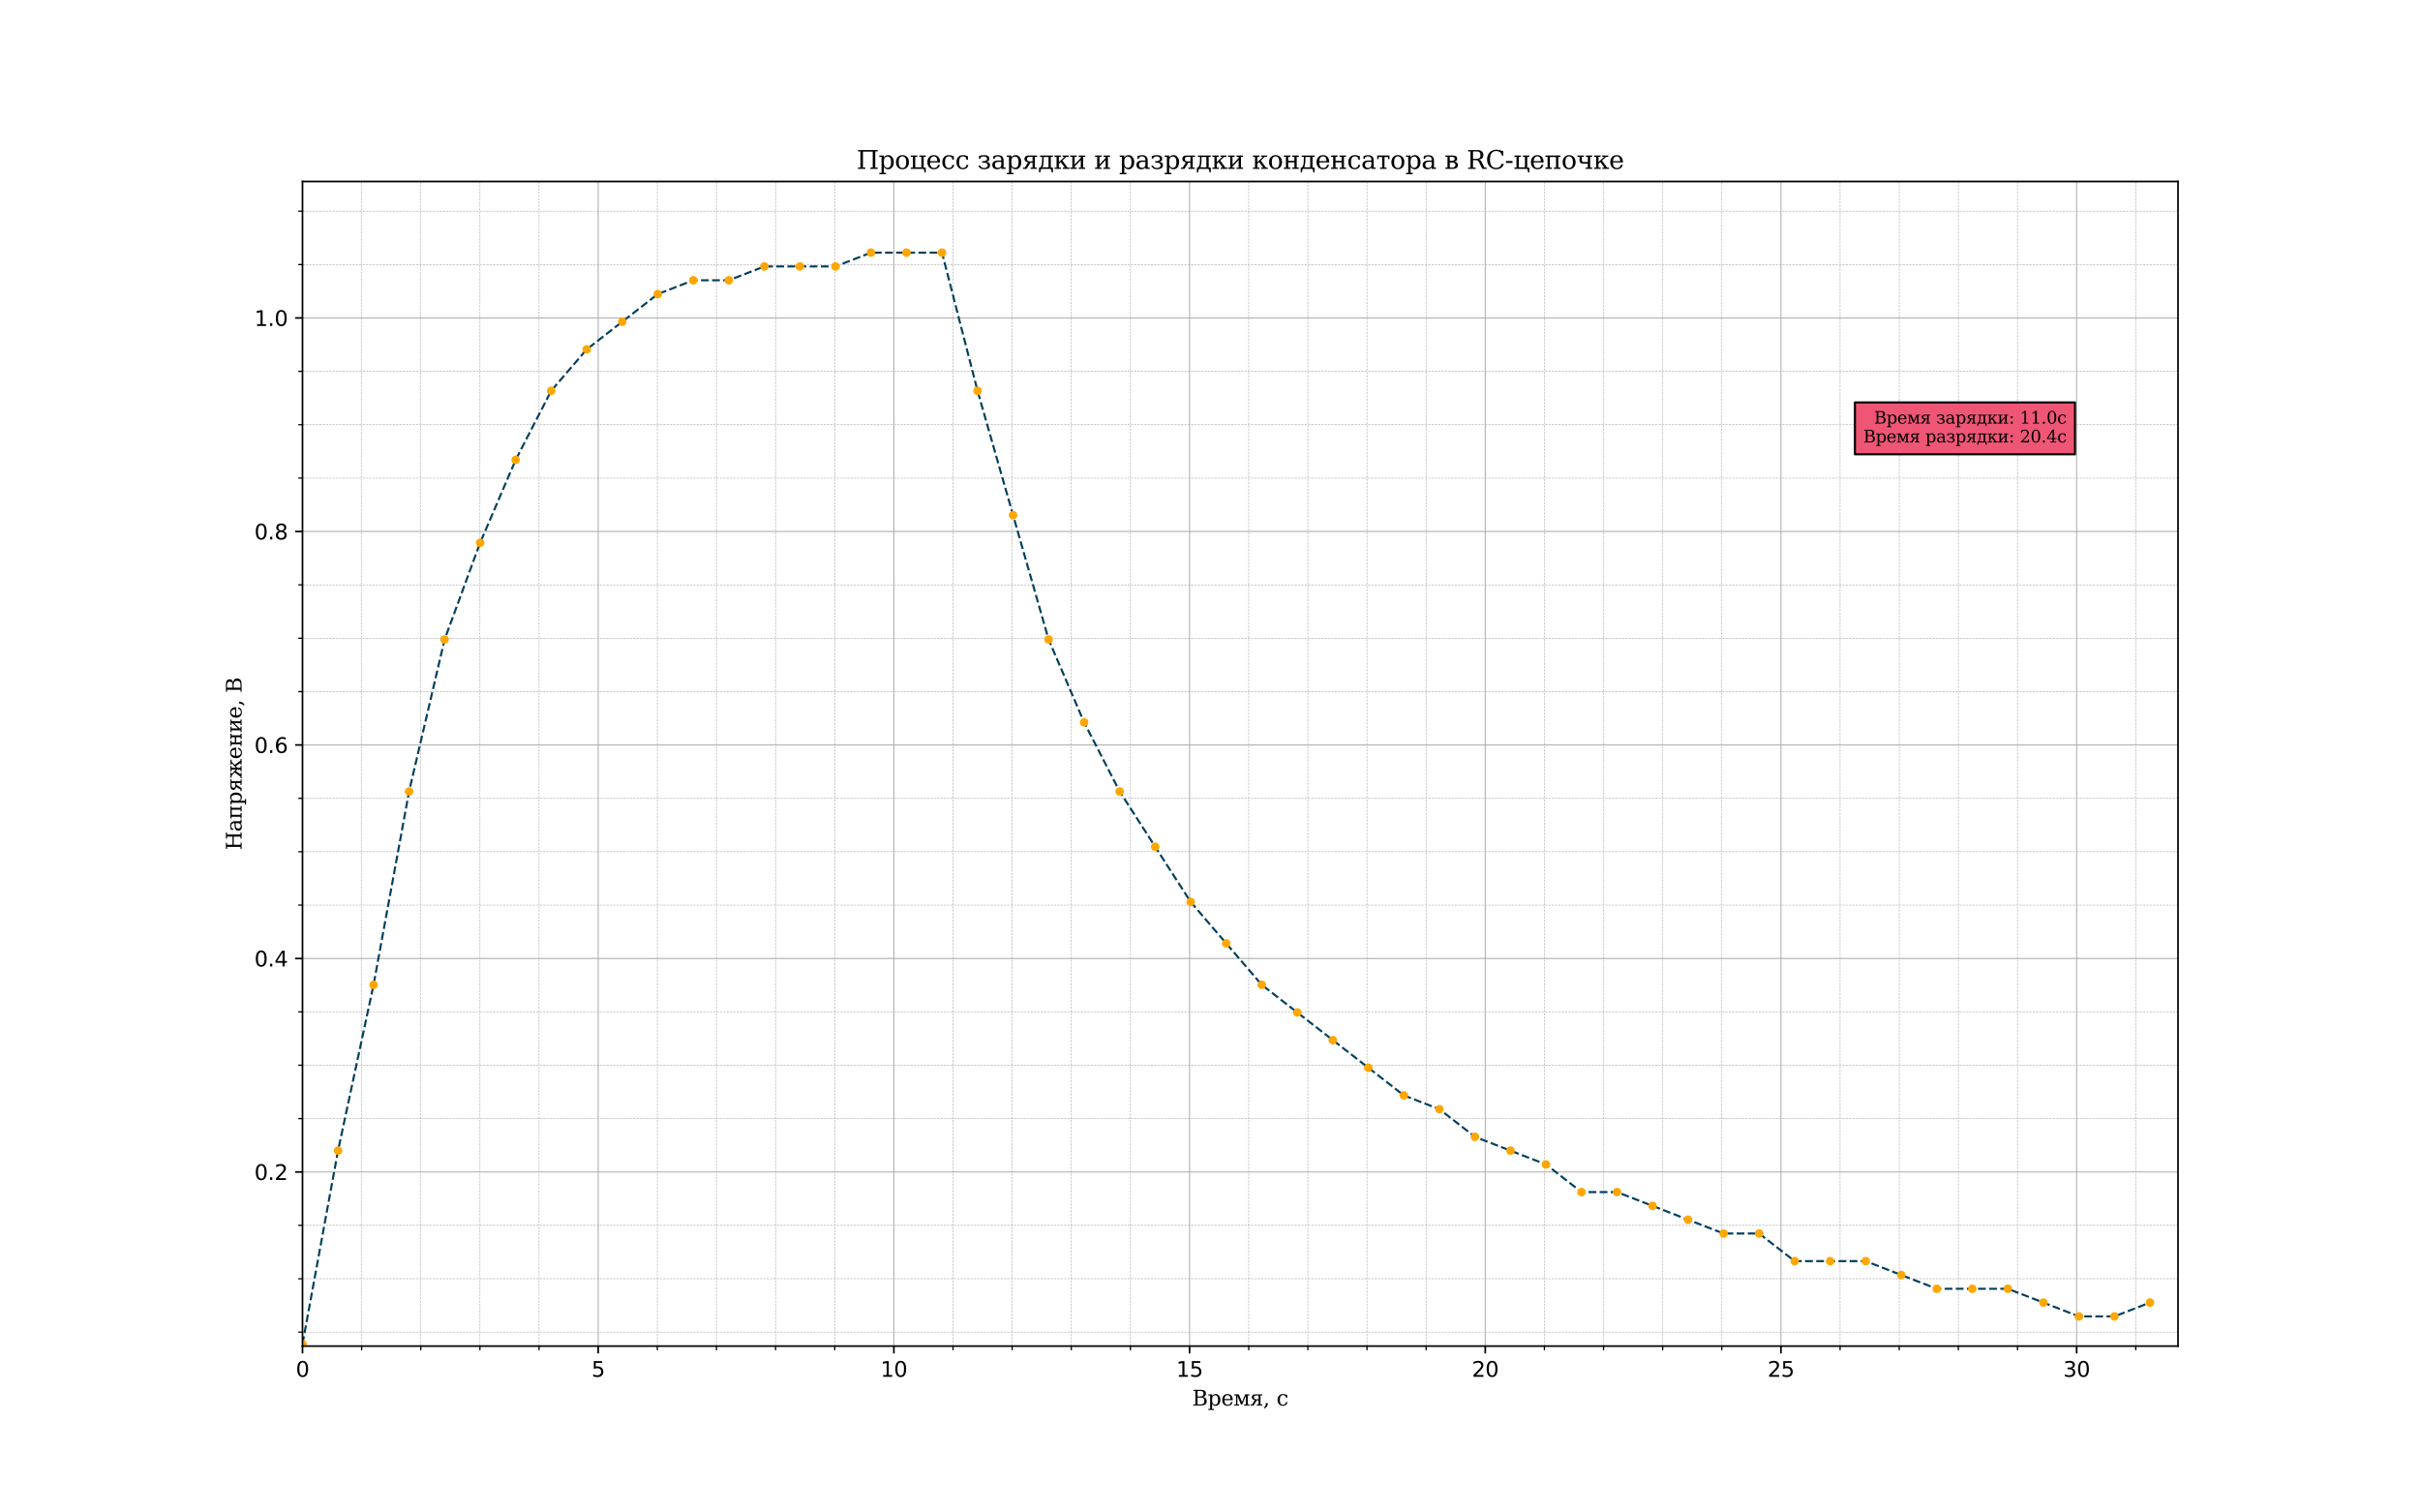 <?xml version="1.0" encoding="utf-8" standalone="no"?>
<!DOCTYPE svg PUBLIC "-//W3C//DTD SVG 1.1//EN"
  "http://www.w3.org/Graphics/SVG/1.1/DTD/svg11.dtd">
<svg xmlns:xlink="http://www.w3.org/1999/xlink" width="1152pt" height="720pt" viewBox="0 0 1152 720" xmlns="http://www.w3.org/2000/svg" version="1.1">
 <defs>
  <style type="text/css">*{stroke-linejoin: round; stroke-linecap: butt}</style>
 </defs>
 <g id="figure_1">
  <g id="patch_1">
   <path d="M 0 720 
L 1152 720 
L 1152 0 
L 0 0 
z
" style="fill: #ffffff"/>
  </g>
  <g id="axes_1">
   <g id="patch_2">
    <path d="M 144 640.8 
L 1036.8 640.8 
L 1036.8 86.4 
L 144 86.4 
z
" style="fill: #ffffff"/>
   </g>
   <g id="matplotlib.axis_1">
    <g id="xtick_1">
     <g id="line2d_1">
      <path d="M 144 640.8 
L 144 86.4 
" clip-path="url(#pe6f6fa98e1)" style="fill: none; stroke: #b0b0b0; stroke-width: 0.5; stroke-linecap: square"/>
     </g>
     <g id="line2d_2">
      <defs>
       <path id="md957ca857d" d="M 0 0 
L 0 3.5 
" style="stroke: #000000; stroke-width: 0.8"/>
      </defs>
      <g>
       <use xlink:href="#md957ca857d" x="144" y="640.8" style="stroke: #000000; stroke-width: 0.8"/>
      </g>
     </g>
     <g id="text_1">
      <!-- 0 -->
      <g transform="translate(140.819 655.398)scale(0.1 -0.1)">
       <defs>
        <path id="DejaVuSans-30" d="M 2034 4250 
Q 1547 4250 1301 3770 
Q 1056 3291 1056 2328 
Q 1056 1369 1301 889 
Q 1547 409 2034 409 
Q 2525 409 2770 889 
Q 3016 1369 3016 2328 
Q 3016 3291 2770 3770 
Q 2525 4250 2034 4250 
z
M 2034 4750 
Q 2819 4750 3233 4129 
Q 3647 3509 3647 2328 
Q 3647 1150 3233 529 
Q 2819 -91 2034 -91 
Q 1250 -91 836 529 
Q 422 1150 422 2328 
Q 422 3509 836 4129 
Q 1250 4750 2034 4750 
z
" transform="scale(0.016)"/>
       </defs>
       <use xlink:href="#DejaVuSans-30"/>
      </g>
     </g>
    </g>
    <g id="xtick_2">
     <g id="line2d_3">
      <path d="M 284.758 640.8 
L 284.758 86.4 
" clip-path="url(#pe6f6fa98e1)" style="fill: none; stroke: #b0b0b0; stroke-width: 0.5; stroke-linecap: square"/>
     </g>
     <g id="line2d_4">
      <g>
       <use xlink:href="#md957ca857d" x="284.758" y="640.8" style="stroke: #000000; stroke-width: 0.8"/>
      </g>
     </g>
     <g id="text_2">
      <!-- 5 -->
      <g transform="translate(281.577 655.398)scale(0.1 -0.1)">
       <defs>
        <path id="DejaVuSans-35" d="M 691 4666 
L 3169 4666 
L 3169 4134 
L 1269 4134 
L 1269 2991 
Q 1406 3038 1543 3061 
Q 1681 3084 1819 3084 
Q 2600 3084 3056 2656 
Q 3513 2228 3513 1497 
Q 3513 744 3044 326 
Q 2575 -91 1722 -91 
Q 1428 -91 1123 -41 
Q 819 9 494 109 
L 494 744 
Q 775 591 1075 516 
Q 1375 441 1709 441 
Q 2250 441 2565 725 
Q 2881 1009 2881 1497 
Q 2881 1984 2565 2268 
Q 2250 2553 1709 2553 
Q 1456 2553 1204 2497 
Q 953 2441 691 2322 
L 691 4666 
z
" transform="scale(0.016)"/>
       </defs>
       <use xlink:href="#DejaVuSans-35"/>
      </g>
     </g>
    </g>
    <g id="xtick_3">
     <g id="line2d_5">
      <path d="M 425.516 640.8 
L 425.516 86.4 
" clip-path="url(#pe6f6fa98e1)" style="fill: none; stroke: #b0b0b0; stroke-width: 0.5; stroke-linecap: square"/>
     </g>
     <g id="line2d_6">
      <g>
       <use xlink:href="#md957ca857d" x="425.516" y="640.8" style="stroke: #000000; stroke-width: 0.8"/>
      </g>
     </g>
     <g id="text_3">
      <!-- 10 -->
      <g transform="translate(419.154 655.398)scale(0.1 -0.1)">
       <defs>
        <path id="DejaVuSans-31" d="M 794 531 
L 1825 531 
L 1825 4091 
L 703 3866 
L 703 4441 
L 1819 4666 
L 2450 4666 
L 2450 531 
L 3481 531 
L 3481 0 
L 794 0 
L 794 531 
z
" transform="scale(0.016)"/>
       </defs>
       <use xlink:href="#DejaVuSans-31"/>
       <use xlink:href="#DejaVuSans-30" x="63.623"/>
      </g>
     </g>
    </g>
    <g id="xtick_4">
     <g id="line2d_7">
      <path d="M 566.274 640.8 
L 566.274 86.4 
" clip-path="url(#pe6f6fa98e1)" style="fill: none; stroke: #b0b0b0; stroke-width: 0.5; stroke-linecap: square"/>
     </g>
     <g id="line2d_8">
      <g>
       <use xlink:href="#md957ca857d" x="566.274" y="640.8" style="stroke: #000000; stroke-width: 0.8"/>
      </g>
     </g>
     <g id="text_4">
      <!-- 15 -->
      <g transform="translate(559.912 655.398)scale(0.1 -0.1)">
       <use xlink:href="#DejaVuSans-31"/>
       <use xlink:href="#DejaVuSans-35" x="63.623"/>
      </g>
     </g>
    </g>
    <g id="xtick_5">
     <g id="line2d_9">
      <path d="M 707.032 640.8 
L 707.032 86.4 
" clip-path="url(#pe6f6fa98e1)" style="fill: none; stroke: #b0b0b0; stroke-width: 0.5; stroke-linecap: square"/>
     </g>
     <g id="line2d_10">
      <g>
       <use xlink:href="#md957ca857d" x="707.032" y="640.8" style="stroke: #000000; stroke-width: 0.8"/>
      </g>
     </g>
     <g id="text_5">
      <!-- 20 -->
      <g transform="translate(700.67 655.398)scale(0.1 -0.1)">
       <defs>
        <path id="DejaVuSans-32" d="M 1228 531 
L 3431 531 
L 3431 0 
L 469 0 
L 469 531 
Q 828 903 1448 1529 
Q 2069 2156 2228 2338 
Q 2531 2678 2651 2914 
Q 2772 3150 2772 3378 
Q 2772 3750 2511 3984 
Q 2250 4219 1831 4219 
Q 1534 4219 1204 4116 
Q 875 4013 500 3803 
L 500 4441 
Q 881 4594 1212 4672 
Q 1544 4750 1819 4750 
Q 2544 4750 2975 4387 
Q 3406 4025 3406 3419 
Q 3406 3131 3298 2873 
Q 3191 2616 2906 2266 
Q 2828 2175 2409 1742 
Q 1991 1309 1228 531 
z
" transform="scale(0.016)"/>
       </defs>
       <use xlink:href="#DejaVuSans-32"/>
       <use xlink:href="#DejaVuSans-30" x="63.623"/>
      </g>
     </g>
    </g>
    <g id="xtick_6">
     <g id="line2d_11">
      <path d="M 847.79 640.8 
L 847.79 86.4 
" clip-path="url(#pe6f6fa98e1)" style="fill: none; stroke: #b0b0b0; stroke-width: 0.5; stroke-linecap: square"/>
     </g>
     <g id="line2d_12">
      <g>
       <use xlink:href="#md957ca857d" x="847.79" y="640.8" style="stroke: #000000; stroke-width: 0.8"/>
      </g>
     </g>
     <g id="text_6">
      <!-- 25 -->
      <g transform="translate(841.428 655.398)scale(0.1 -0.1)">
       <use xlink:href="#DejaVuSans-32"/>
       <use xlink:href="#DejaVuSans-35" x="63.623"/>
      </g>
     </g>
    </g>
    <g id="xtick_7">
     <g id="line2d_13">
      <path d="M 988.548 640.8 
L 988.548 86.4 
" clip-path="url(#pe6f6fa98e1)" style="fill: none; stroke: #b0b0b0; stroke-width: 0.5; stroke-linecap: square"/>
     </g>
     <g id="line2d_14">
      <g>
       <use xlink:href="#md957ca857d" x="988.548" y="640.8" style="stroke: #000000; stroke-width: 0.8"/>
      </g>
     </g>
     <g id="text_7">
      <!-- 30 -->
      <g transform="translate(982.186 655.398)scale(0.1 -0.1)">
       <defs>
        <path id="DejaVuSans-33" d="M 2597 2516 
Q 3050 2419 3304 2112 
Q 3559 1806 3559 1356 
Q 3559 666 3084 287 
Q 2609 -91 1734 -91 
Q 1441 -91 1130 -33 
Q 819 25 488 141 
L 488 750 
Q 750 597 1062 519 
Q 1375 441 1716 441 
Q 2309 441 2620 675 
Q 2931 909 2931 1356 
Q 2931 1769 2642 2001 
Q 2353 2234 1838 2234 
L 1294 2234 
L 1294 2753 
L 1863 2753 
Q 2328 2753 2575 2939 
Q 2822 3125 2822 3475 
Q 2822 3834 2567 4026 
Q 2313 4219 1838 4219 
Q 1578 4219 1281 4162 
Q 984 4106 628 3988 
L 628 4550 
Q 988 4650 1302 4700 
Q 1616 4750 1894 4750 
Q 2613 4750 3031 4423 
Q 3450 4097 3450 3541 
Q 3450 3153 3228 2886 
Q 3006 2619 2597 2516 
z
" transform="scale(0.016)"/>
       </defs>
       <use xlink:href="#DejaVuSans-33"/>
       <use xlink:href="#DejaVuSans-30" x="63.623"/>
      </g>
     </g>
    </g>
    <g id="xtick_8">
     <g id="line2d_15">
      <path d="M 172.152 640.8 
L 172.152 86.4 
" clip-path="url(#pe6f6fa98e1)" style="fill: none; stroke-dasharray: 1.11,0.48; stroke-dashoffset: 0; stroke: #b0b0b0; stroke-width: 0.3"/>
     </g>
     <g id="line2d_16">
      <defs>
       <path id="mb0f0d227b7" d="M 0 0 
L 0 2 
" style="stroke: #000000; stroke-width: 0.6"/>
      </defs>
      <g>
       <use xlink:href="#mb0f0d227b7" x="172.152" y="640.8" style="stroke: #000000; stroke-width: 0.6"/>
      </g>
     </g>
    </g>
    <g id="xtick_9">
     <g id="line2d_17">
      <path d="M 200.303 640.8 
L 200.303 86.4 
" clip-path="url(#pe6f6fa98e1)" style="fill: none; stroke-dasharray: 1.11,0.48; stroke-dashoffset: 0; stroke: #b0b0b0; stroke-width: 0.3"/>
     </g>
     <g id="line2d_18">
      <g>
       <use xlink:href="#mb0f0d227b7" x="200.303" y="640.8" style="stroke: #000000; stroke-width: 0.6"/>
      </g>
     </g>
    </g>
    <g id="xtick_10">
     <g id="line2d_19">
      <path d="M 228.455 640.8 
L 228.455 86.4 
" clip-path="url(#pe6f6fa98e1)" style="fill: none; stroke-dasharray: 1.11,0.48; stroke-dashoffset: 0; stroke: #b0b0b0; stroke-width: 0.3"/>
     </g>
     <g id="line2d_20">
      <g>
       <use xlink:href="#mb0f0d227b7" x="228.455" y="640.8" style="stroke: #000000; stroke-width: 0.6"/>
      </g>
     </g>
    </g>
    <g id="xtick_11">
     <g id="line2d_21">
      <path d="M 256.606 640.8 
L 256.606 86.4 
" clip-path="url(#pe6f6fa98e1)" style="fill: none; stroke-dasharray: 1.11,0.48; stroke-dashoffset: 0; stroke: #b0b0b0; stroke-width: 0.3"/>
     </g>
     <g id="line2d_22">
      <g>
       <use xlink:href="#mb0f0d227b7" x="256.606" y="640.8" style="stroke: #000000; stroke-width: 0.6"/>
      </g>
     </g>
    </g>
    <g id="xtick_12">
     <g id="line2d_23">
      <path d="M 312.91 640.8 
L 312.91 86.4 
" clip-path="url(#pe6f6fa98e1)" style="fill: none; stroke-dasharray: 1.11,0.48; stroke-dashoffset: 0; stroke: #b0b0b0; stroke-width: 0.3"/>
     </g>
     <g id="line2d_24">
      <g>
       <use xlink:href="#mb0f0d227b7" x="312.91" y="640.8" style="stroke: #000000; stroke-width: 0.6"/>
      </g>
     </g>
    </g>
    <g id="xtick_13">
     <g id="line2d_25">
      <path d="M 341.061 640.8 
L 341.061 86.4 
" clip-path="url(#pe6f6fa98e1)" style="fill: none; stroke-dasharray: 1.11,0.48; stroke-dashoffset: 0; stroke: #b0b0b0; stroke-width: 0.3"/>
     </g>
     <g id="line2d_26">
      <g>
       <use xlink:href="#mb0f0d227b7" x="341.061" y="640.8" style="stroke: #000000; stroke-width: 0.6"/>
      </g>
     </g>
    </g>
    <g id="xtick_14">
     <g id="line2d_27">
      <path d="M 369.213 640.8 
L 369.213 86.4 
" clip-path="url(#pe6f6fa98e1)" style="fill: none; stroke-dasharray: 1.11,0.48; stroke-dashoffset: 0; stroke: #b0b0b0; stroke-width: 0.3"/>
     </g>
     <g id="line2d_28">
      <g>
       <use xlink:href="#mb0f0d227b7" x="369.213" y="640.8" style="stroke: #000000; stroke-width: 0.6"/>
      </g>
     </g>
    </g>
    <g id="xtick_15">
     <g id="line2d_29">
      <path d="M 397.364 640.8 
L 397.364 86.4 
" clip-path="url(#pe6f6fa98e1)" style="fill: none; stroke-dasharray: 1.11,0.48; stroke-dashoffset: 0; stroke: #b0b0b0; stroke-width: 0.3"/>
     </g>
     <g id="line2d_30">
      <g>
       <use xlink:href="#mb0f0d227b7" x="397.364" y="640.8" style="stroke: #000000; stroke-width: 0.6"/>
      </g>
     </g>
    </g>
    <g id="xtick_16">
     <g id="line2d_31">
      <path d="M 453.668 640.8 
L 453.668 86.4 
" clip-path="url(#pe6f6fa98e1)" style="fill: none; stroke-dasharray: 1.11,0.48; stroke-dashoffset: 0; stroke: #b0b0b0; stroke-width: 0.3"/>
     </g>
     <g id="line2d_32">
      <g>
       <use xlink:href="#mb0f0d227b7" x="453.668" y="640.8" style="stroke: #000000; stroke-width: 0.6"/>
      </g>
     </g>
    </g>
    <g id="xtick_17">
     <g id="line2d_33">
      <path d="M 481.819 640.8 
L 481.819 86.4 
" clip-path="url(#pe6f6fa98e1)" style="fill: none; stroke-dasharray: 1.11,0.48; stroke-dashoffset: 0; stroke: #b0b0b0; stroke-width: 0.3"/>
     </g>
     <g id="line2d_34">
      <g>
       <use xlink:href="#mb0f0d227b7" x="481.819" y="640.8" style="stroke: #000000; stroke-width: 0.6"/>
      </g>
     </g>
    </g>
    <g id="xtick_18">
     <g id="line2d_35">
      <path d="M 509.971 640.8 
L 509.971 86.4 
" clip-path="url(#pe6f6fa98e1)" style="fill: none; stroke-dasharray: 1.11,0.48; stroke-dashoffset: 0; stroke: #b0b0b0; stroke-width: 0.3"/>
     </g>
     <g id="line2d_36">
      <g>
       <use xlink:href="#mb0f0d227b7" x="509.971" y="640.8" style="stroke: #000000; stroke-width: 0.6"/>
      </g>
     </g>
    </g>
    <g id="xtick_19">
     <g id="line2d_37">
      <path d="M 538.122 640.8 
L 538.122 86.4 
" clip-path="url(#pe6f6fa98e1)" style="fill: none; stroke-dasharray: 1.11,0.48; stroke-dashoffset: 0; stroke: #b0b0b0; stroke-width: 0.3"/>
     </g>
     <g id="line2d_38">
      <g>
       <use xlink:href="#mb0f0d227b7" x="538.122" y="640.8" style="stroke: #000000; stroke-width: 0.6"/>
      </g>
     </g>
    </g>
    <g id="xtick_20">
     <g id="line2d_39">
      <path d="M 594.426 640.8 
L 594.426 86.4 
" clip-path="url(#pe6f6fa98e1)" style="fill: none; stroke-dasharray: 1.11,0.48; stroke-dashoffset: 0; stroke: #b0b0b0; stroke-width: 0.3"/>
     </g>
     <g id="line2d_40">
      <g>
       <use xlink:href="#mb0f0d227b7" x="594.426" y="640.8" style="stroke: #000000; stroke-width: 0.6"/>
      </g>
     </g>
    </g>
    <g id="xtick_21">
     <g id="line2d_41">
      <path d="M 622.577 640.8 
L 622.577 86.4 
" clip-path="url(#pe6f6fa98e1)" style="fill: none; stroke-dasharray: 1.11,0.48; stroke-dashoffset: 0; stroke: #b0b0b0; stroke-width: 0.3"/>
     </g>
     <g id="line2d_42">
      <g>
       <use xlink:href="#mb0f0d227b7" x="622.577" y="640.8" style="stroke: #000000; stroke-width: 0.6"/>
      </g>
     </g>
    </g>
    <g id="xtick_22">
     <g id="line2d_43">
      <path d="M 650.729 640.8 
L 650.729 86.4 
" clip-path="url(#pe6f6fa98e1)" style="fill: none; stroke-dasharray: 1.11,0.48; stroke-dashoffset: 0; stroke: #b0b0b0; stroke-width: 0.3"/>
     </g>
     <g id="line2d_44">
      <g>
       <use xlink:href="#mb0f0d227b7" x="650.729" y="640.8" style="stroke: #000000; stroke-width: 0.6"/>
      </g>
     </g>
    </g>
    <g id="xtick_23">
     <g id="line2d_45">
      <path d="M 678.88 640.8 
L 678.88 86.4 
" clip-path="url(#pe6f6fa98e1)" style="fill: none; stroke-dasharray: 1.11,0.48; stroke-dashoffset: 0; stroke: #b0b0b0; stroke-width: 0.3"/>
     </g>
     <g id="line2d_46">
      <g>
       <use xlink:href="#mb0f0d227b7" x="678.88" y="640.8" style="stroke: #000000; stroke-width: 0.6"/>
      </g>
     </g>
    </g>
    <g id="xtick_24">
     <g id="line2d_47">
      <path d="M 735.184 640.8 
L 735.184 86.4 
" clip-path="url(#pe6f6fa98e1)" style="fill: none; stroke-dasharray: 1.11,0.48; stroke-dashoffset: 0; stroke: #b0b0b0; stroke-width: 0.3"/>
     </g>
     <g id="line2d_48">
      <g>
       <use xlink:href="#mb0f0d227b7" x="735.184" y="640.8" style="stroke: #000000; stroke-width: 0.6"/>
      </g>
     </g>
    </g>
    <g id="xtick_25">
     <g id="line2d_49">
      <path d="M 763.335 640.8 
L 763.335 86.4 
" clip-path="url(#pe6f6fa98e1)" style="fill: none; stroke-dasharray: 1.11,0.48; stroke-dashoffset: 0; stroke: #b0b0b0; stroke-width: 0.3"/>
     </g>
     <g id="line2d_50">
      <g>
       <use xlink:href="#mb0f0d227b7" x="763.335" y="640.8" style="stroke: #000000; stroke-width: 0.6"/>
      </g>
     </g>
    </g>
    <g id="xtick_26">
     <g id="line2d_51">
      <path d="M 791.487 640.8 
L 791.487 86.4 
" clip-path="url(#pe6f6fa98e1)" style="fill: none; stroke-dasharray: 1.11,0.48; stroke-dashoffset: 0; stroke: #b0b0b0; stroke-width: 0.3"/>
     </g>
     <g id="line2d_52">
      <g>
       <use xlink:href="#mb0f0d227b7" x="791.487" y="640.8" style="stroke: #000000; stroke-width: 0.6"/>
      </g>
     </g>
    </g>
    <g id="xtick_27">
     <g id="line2d_53">
      <path d="M 819.639 640.8 
L 819.639 86.4 
" clip-path="url(#pe6f6fa98e1)" style="fill: none; stroke-dasharray: 1.11,0.48; stroke-dashoffset: 0; stroke: #b0b0b0; stroke-width: 0.3"/>
     </g>
     <g id="line2d_54">
      <g>
       <use xlink:href="#mb0f0d227b7" x="819.639" y="640.8" style="stroke: #000000; stroke-width: 0.6"/>
      </g>
     </g>
    </g>
    <g id="xtick_28">
     <g id="line2d_55">
      <path d="M 875.942 640.8 
L 875.942 86.4 
" clip-path="url(#pe6f6fa98e1)" style="fill: none; stroke-dasharray: 1.11,0.48; stroke-dashoffset: 0; stroke: #b0b0b0; stroke-width: 0.3"/>
     </g>
     <g id="line2d_56">
      <g>
       <use xlink:href="#mb0f0d227b7" x="875.942" y="640.8" style="stroke: #000000; stroke-width: 0.6"/>
      </g>
     </g>
    </g>
    <g id="xtick_29">
     <g id="line2d_57">
      <path d="M 904.093 640.8 
L 904.093 86.4 
" clip-path="url(#pe6f6fa98e1)" style="fill: none; stroke-dasharray: 1.11,0.48; stroke-dashoffset: 0; stroke: #b0b0b0; stroke-width: 0.3"/>
     </g>
     <g id="line2d_58">
      <g>
       <use xlink:href="#mb0f0d227b7" x="904.093" y="640.8" style="stroke: #000000; stroke-width: 0.6"/>
      </g>
     </g>
    </g>
    <g id="xtick_30">
     <g id="line2d_59">
      <path d="M 932.245 640.8 
L 932.245 86.4 
" clip-path="url(#pe6f6fa98e1)" style="fill: none; stroke-dasharray: 1.11,0.48; stroke-dashoffset: 0; stroke: #b0b0b0; stroke-width: 0.3"/>
     </g>
     <g id="line2d_60">
      <g>
       <use xlink:href="#mb0f0d227b7" x="932.245" y="640.8" style="stroke: #000000; stroke-width: 0.6"/>
      </g>
     </g>
    </g>
    <g id="xtick_31">
     <g id="line2d_61">
      <path d="M 960.397 640.8 
L 960.397 86.4 
" clip-path="url(#pe6f6fa98e1)" style="fill: none; stroke-dasharray: 1.11,0.48; stroke-dashoffset: 0; stroke: #b0b0b0; stroke-width: 0.3"/>
     </g>
     <g id="line2d_62">
      <g>
       <use xlink:href="#mb0f0d227b7" x="960.397" y="640.8" style="stroke: #000000; stroke-width: 0.6"/>
      </g>
     </g>
    </g>
    <g id="xtick_32">
     <g id="line2d_63">
      <path d="M 1016.7 640.8 
L 1016.7 86.4 
" clip-path="url(#pe6f6fa98e1)" style="fill: none; stroke-dasharray: 1.11,0.48; stroke-dashoffset: 0; stroke: #b0b0b0; stroke-width: 0.3"/>
     </g>
     <g id="line2d_64">
      <g>
       <use xlink:href="#mb0f0d227b7" x="1016.7" y="640.8" style="stroke: #000000; stroke-width: 0.6"/>
      </g>
     </g>
    </g>
    <g id="text_8">
     <!-- Время, с -->
     <g transform="translate(567.544 669.077)scale(0.1 -0.1)">
      <defs>
       <path id="DejaVuSerif-412" d="M 1581 331 
L 2516 331 
Q 3078 331 3337 575 
Q 3597 819 3597 1350 
Q 3597 1878 3339 2120 
Q 3081 2363 2516 2363 
L 1581 2363 
L 1581 331 
z
M 1581 2694 
L 2375 2694 
Q 2888 2694 3123 2891 
Q 3359 3088 3359 3513 
Q 3359 3941 3123 4136 
Q 2888 4331 2375 4331 
L 1581 4331 
L 1581 2694 
z
M 353 0 
L 353 331 
L 947 331 
L 947 4331 
L 353 4331 
L 353 4666 
L 2656 4666 
Q 3363 4666 3720 4377 
Q 4078 4088 4078 3513 
Q 4078 3097 3829 2850 
Q 3581 2603 3103 2547 
Q 3697 2472 4005 2167 
Q 4313 1863 4313 1350 
Q 4313 656 3875 328 
Q 3438 0 2509 0 
L 353 0 
z
" transform="scale(0.016)"/>
       <path id="DejaVuSerif-440" d="M 1313 1825 
L 1313 1497 
Q 1313 897 1542 583 
Q 1772 269 2209 269 
Q 2650 269 2876 622 
Q 3103 975 3103 1663 
Q 3103 2353 2876 2703 
Q 2650 3053 2209 3053 
Q 1772 3053 1542 2737 
Q 1313 2422 1313 1825 
z
M 738 2988 
L 184 2988 
L 184 3322 
L 1313 3322 
L 1313 2803 
Q 1481 3116 1742 3264 
Q 2003 3413 2388 3413 
Q 3000 3413 3387 2928 
Q 3775 2444 3775 1663 
Q 3775 881 3387 395 
Q 3000 -91 2388 -91 
Q 2003 -91 1742 57 
Q 1481 206 1313 519 
L 1313 -997 
L 1856 -997 
L 1856 -1331 
L 184 -1331 
L 184 -997 
L 738 -997 
L 738 2988 
z
" transform="scale(0.016)"/>
       <path id="DejaVuSerif-435" d="M 3469 1600 
L 991 1600 
L 991 1575 
Q 991 903 1244 561 
Q 1497 219 1991 219 
Q 2369 219 2611 417 
Q 2853 616 2950 1006 
L 3413 1006 
Q 3275 459 2904 184 
Q 2534 -91 1931 -91 
Q 1203 -91 761 389 
Q 319 869 319 1663 
Q 319 2450 753 2931 
Q 1188 3413 1894 3413 
Q 2647 3413 3050 2948 
Q 3453 2484 3469 1600 
z
M 2791 1931 
Q 2772 2513 2545 2808 
Q 2319 3103 1894 3103 
Q 1497 3103 1269 2806 
Q 1041 2509 991 1931 
L 2791 1931 
z
" transform="scale(0.016)"/>
       <path id="DejaVuSerif-43c" d="M 231 0 
L 231 331 
L 750 331 
L 750 2991 
L 231 2991 
L 231 3322 
L 1578 3322 
L 2513 1038 
L 3447 3322 
L 4747 3322 
L 4747 2991 
L 4228 2991 
L 4228 331 
L 4747 331 
L 4747 0 
L 3134 0 
L 3134 331 
L 3653 331 
L 3653 2900 
L 2603 334 
L 2181 334 
L 1134 2900 
L 1134 331 
L 1653 331 
L 1653 0 
L 231 0 
z
" transform="scale(0.016)"/>
       <path id="DejaVuSerif-44f" d="M 2572 1866 
L 2572 2991 
L 1844 2991 
Q 1506 2991 1347 2834 
Q 1188 2678 1188 2431 
Q 1188 2184 1345 2025 
Q 1503 1866 1844 1866 
L 2572 1866 
z
M 3700 3322 
L 3700 2991 
L 3147 2991 
L 3147 331 
L 3666 331 
L 3666 0 
L 2072 0 
L 2072 331 
L 2572 331 
L 2572 1544 
L 2059 1544 
L 1100 0 
L 203 0 
L 203 331 
L 663 331 
L 1441 1584 
Q 1219 1644 894 1844 
Q 569 2044 569 2488 
Q 569 2859 833 3090 
Q 1097 3322 1581 3322 
L 3700 3322 
z
" transform="scale(0.016)"/>
       <path id="DejaVuSerif-2c" d="M 231 -622 
Q 525 -406 662 -114 
Q 800 178 800 594 
L 800 709 
L 1416 709 
Q 1391 175 1164 -208 
Q 938 -591 481 -872 
L 231 -622 
z
" transform="scale(0.016)"/>
       <path id="DejaVuSerif-20" transform="scale(0.016)"/>
       <path id="DejaVuSerif-441" d="M 3291 997 
Q 3169 466 2822 187 
Q 2475 -91 1925 -91 
Q 1200 -91 759 389 
Q 319 869 319 1663 
Q 319 2459 759 2936 
Q 1200 3413 1925 3413 
Q 2241 3413 2553 3339 
Q 2866 3266 3181 3116 
L 3181 2266 
L 2847 2266 
Q 2781 2703 2561 2903 
Q 2341 3103 1931 3103 
Q 1466 3103 1228 2742 
Q 991 2381 991 1663 
Q 991 944 1227 581 
Q 1463 219 1931 219 
Q 2303 219 2525 412 
Q 2747 606 2828 997 
L 3291 997 
z
" transform="scale(0.016)"/>
      </defs>
      <use xlink:href="#DejaVuSerif-412"/>
      <use xlink:href="#DejaVuSerif-440" x="73.486"/>
      <use xlink:href="#DejaVuSerif-435" x="137.5"/>
      <use xlink:href="#DejaVuSerif-43c" x="196.68"/>
      <use xlink:href="#DejaVuSerif-44f" x="274.463"/>
      <use xlink:href="#DejaVuSerif-2c" x="337.549"/>
      <use xlink:href="#DejaVuSerif-20" x="369.336"/>
      <use xlink:href="#DejaVuSerif-441" x="401.123"/>
     </g>
    </g>
   </g>
   <g id="matplotlib.axis_2">
    <g id="ytick_1">
     <g id="line2d_65">
      <path d="M 144 557.906 
L 1036.8 557.906 
" clip-path="url(#pe6f6fa98e1)" style="fill: none; stroke: #b0b0b0; stroke-width: 0.5; stroke-linecap: square"/>
     </g>
     <g id="line2d_66">
      <defs>
       <path id="m5eee5c3de1" d="M 0 0 
L -3.5 0 
" style="stroke: #000000; stroke-width: 0.8"/>
      </defs>
      <g>
       <use xlink:href="#m5eee5c3de1" x="144" y="557.906" style="stroke: #000000; stroke-width: 0.8"/>
      </g>
     </g>
     <g id="text_9">
      <!-- 0.2 -->
      <g transform="translate(121.097 561.705)scale(0.1 -0.1)">
       <defs>
        <path id="DejaVuSans-2e" d="M 684 794 
L 1344 794 
L 1344 0 
L 684 0 
L 684 794 
z
" transform="scale(0.016)"/>
       </defs>
       <use xlink:href="#DejaVuSans-30"/>
       <use xlink:href="#DejaVuSans-2e" x="63.623"/>
       <use xlink:href="#DejaVuSans-32" x="95.41"/>
      </g>
     </g>
    </g>
    <g id="ytick_2">
     <g id="line2d_67">
      <path d="M 144 456.269 
L 1036.8 456.269 
" clip-path="url(#pe6f6fa98e1)" style="fill: none; stroke: #b0b0b0; stroke-width: 0.5; stroke-linecap: square"/>
     </g>
     <g id="line2d_68">
      <g>
       <use xlink:href="#m5eee5c3de1" x="144" y="456.269" style="stroke: #000000; stroke-width: 0.8"/>
      </g>
     </g>
     <g id="text_10">
      <!-- 0.4 -->
      <g transform="translate(121.097 460.068)scale(0.1 -0.1)">
       <defs>
        <path id="DejaVuSans-34" d="M 2419 4116 
L 825 1625 
L 2419 1625 
L 2419 4116 
z
M 2253 4666 
L 3047 4666 
L 3047 1625 
L 3713 1625 
L 3713 1100 
L 3047 1100 
L 3047 0 
L 2419 0 
L 2419 1100 
L 313 1100 
L 313 1709 
L 2253 4666 
z
" transform="scale(0.016)"/>
       </defs>
       <use xlink:href="#DejaVuSans-30"/>
       <use xlink:href="#DejaVuSans-2e" x="63.623"/>
       <use xlink:href="#DejaVuSans-34" x="95.41"/>
      </g>
     </g>
    </g>
    <g id="ytick_3">
     <g id="line2d_69">
      <path d="M 144 354.632 
L 1036.8 354.632 
" clip-path="url(#pe6f6fa98e1)" style="fill: none; stroke: #b0b0b0; stroke-width: 0.5; stroke-linecap: square"/>
     </g>
     <g id="line2d_70">
      <g>
       <use xlink:href="#m5eee5c3de1" x="144" y="354.632" style="stroke: #000000; stroke-width: 0.8"/>
      </g>
     </g>
     <g id="text_11">
      <!-- 0.6 -->
      <g transform="translate(121.097 358.431)scale(0.1 -0.1)">
       <defs>
        <path id="DejaVuSans-36" d="M 2113 2584 
Q 1688 2584 1439 2293 
Q 1191 2003 1191 1497 
Q 1191 994 1439 701 
Q 1688 409 2113 409 
Q 2538 409 2786 701 
Q 3034 994 3034 1497 
Q 3034 2003 2786 2293 
Q 2538 2584 2113 2584 
z
M 3366 4563 
L 3366 3988 
Q 3128 4100 2886 4159 
Q 2644 4219 2406 4219 
Q 1781 4219 1451 3797 
Q 1122 3375 1075 2522 
Q 1259 2794 1537 2939 
Q 1816 3084 2150 3084 
Q 2853 3084 3261 2657 
Q 3669 2231 3669 1497 
Q 3669 778 3244 343 
Q 2819 -91 2113 -91 
Q 1303 -91 875 529 
Q 447 1150 447 2328 
Q 447 3434 972 4092 
Q 1497 4750 2381 4750 
Q 2619 4750 2861 4703 
Q 3103 4656 3366 4563 
z
" transform="scale(0.016)"/>
       </defs>
       <use xlink:href="#DejaVuSans-30"/>
       <use xlink:href="#DejaVuSans-2e" x="63.623"/>
       <use xlink:href="#DejaVuSans-36" x="95.41"/>
      </g>
     </g>
    </g>
    <g id="ytick_4">
     <g id="line2d_71">
      <path d="M 144 252.995 
L 1036.8 252.995 
" clip-path="url(#pe6f6fa98e1)" style="fill: none; stroke: #b0b0b0; stroke-width: 0.5; stroke-linecap: square"/>
     </g>
     <g id="line2d_72">
      <g>
       <use xlink:href="#m5eee5c3de1" x="144" y="252.995" style="stroke: #000000; stroke-width: 0.8"/>
      </g>
     </g>
     <g id="text_12">
      <!-- 0.8 -->
      <g transform="translate(121.097 256.794)scale(0.1 -0.1)">
       <defs>
        <path id="DejaVuSans-38" d="M 2034 2216 
Q 1584 2216 1326 1975 
Q 1069 1734 1069 1313 
Q 1069 891 1326 650 
Q 1584 409 2034 409 
Q 2484 409 2743 651 
Q 3003 894 3003 1313 
Q 3003 1734 2745 1975 
Q 2488 2216 2034 2216 
z
M 1403 2484 
Q 997 2584 770 2862 
Q 544 3141 544 3541 
Q 544 4100 942 4425 
Q 1341 4750 2034 4750 
Q 2731 4750 3128 4425 
Q 3525 4100 3525 3541 
Q 3525 3141 3298 2862 
Q 3072 2584 2669 2484 
Q 3125 2378 3379 2068 
Q 3634 1759 3634 1313 
Q 3634 634 3220 271 
Q 2806 -91 2034 -91 
Q 1263 -91 848 271 
Q 434 634 434 1313 
Q 434 1759 690 2068 
Q 947 2378 1403 2484 
z
M 1172 3481 
Q 1172 3119 1398 2916 
Q 1625 2713 2034 2713 
Q 2441 2713 2670 2916 
Q 2900 3119 2900 3481 
Q 2900 3844 2670 4047 
Q 2441 4250 2034 4250 
Q 1625 4250 1398 4047 
Q 1172 3844 1172 3481 
z
" transform="scale(0.016)"/>
       </defs>
       <use xlink:href="#DejaVuSans-30"/>
       <use xlink:href="#DejaVuSans-2e" x="63.623"/>
       <use xlink:href="#DejaVuSans-38" x="95.41"/>
      </g>
     </g>
    </g>
    <g id="ytick_5">
     <g id="line2d_73">
      <path d="M 144 151.358 
L 1036.8 151.358 
" clip-path="url(#pe6f6fa98e1)" style="fill: none; stroke: #b0b0b0; stroke-width: 0.5; stroke-linecap: square"/>
     </g>
     <g id="line2d_74">
      <g>
       <use xlink:href="#m5eee5c3de1" x="144" y="151.358" style="stroke: #000000; stroke-width: 0.8"/>
      </g>
     </g>
     <g id="text_13">
      <!-- 1.0 -->
      <g transform="translate(121.097 155.157)scale(0.1 -0.1)">
       <use xlink:href="#DejaVuSans-31"/>
       <use xlink:href="#DejaVuSans-2e" x="63.623"/>
       <use xlink:href="#DejaVuSans-30" x="95.41"/>
      </g>
     </g>
    </g>
    <g id="ytick_6">
     <g id="line2d_75">
      <path d="M 144 634.134 
L 1036.8 634.134 
" clip-path="url(#pe6f6fa98e1)" style="fill: none; stroke-dasharray: 1.11,0.48; stroke-dashoffset: 0; stroke: #b0b0b0; stroke-width: 0.3"/>
     </g>
     <g id="line2d_76">
      <defs>
       <path id="m41138d88d8" d="M 0 0 
L -2 0 
" style="stroke: #000000; stroke-width: 0.6"/>
      </defs>
      <g>
       <use xlink:href="#m41138d88d8" x="144" y="634.134" style="stroke: #000000; stroke-width: 0.6"/>
      </g>
     </g>
    </g>
    <g id="ytick_7">
     <g id="line2d_77">
      <path d="M 144 608.725 
L 1036.8 608.725 
" clip-path="url(#pe6f6fa98e1)" style="fill: none; stroke-dasharray: 1.11,0.48; stroke-dashoffset: 0; stroke: #b0b0b0; stroke-width: 0.3"/>
     </g>
     <g id="line2d_78">
      <g>
       <use xlink:href="#m41138d88d8" x="144" y="608.725" style="stroke: #000000; stroke-width: 0.6"/>
      </g>
     </g>
    </g>
    <g id="ytick_8">
     <g id="line2d_79">
      <path d="M 144 583.315 
L 1036.8 583.315 
" clip-path="url(#pe6f6fa98e1)" style="fill: none; stroke-dasharray: 1.11,0.48; stroke-dashoffset: 0; stroke: #b0b0b0; stroke-width: 0.3"/>
     </g>
     <g id="line2d_80">
      <g>
       <use xlink:href="#m41138d88d8" x="144" y="583.315" style="stroke: #000000; stroke-width: 0.6"/>
      </g>
     </g>
    </g>
    <g id="ytick_9">
     <g id="line2d_81">
      <path d="M 144 532.497 
L 1036.8 532.497 
" clip-path="url(#pe6f6fa98e1)" style="fill: none; stroke-dasharray: 1.11,0.48; stroke-dashoffset: 0; stroke: #b0b0b0; stroke-width: 0.3"/>
     </g>
     <g id="line2d_82">
      <g>
       <use xlink:href="#m41138d88d8" x="144" y="532.497" style="stroke: #000000; stroke-width: 0.6"/>
      </g>
     </g>
    </g>
    <g id="ytick_10">
     <g id="line2d_83">
      <path d="M 144 507.088 
L 1036.8 507.088 
" clip-path="url(#pe6f6fa98e1)" style="fill: none; stroke-dasharray: 1.11,0.48; stroke-dashoffset: 0; stroke: #b0b0b0; stroke-width: 0.3"/>
     </g>
     <g id="line2d_84">
      <g>
       <use xlink:href="#m41138d88d8" x="144" y="507.088" style="stroke: #000000; stroke-width: 0.6"/>
      </g>
     </g>
    </g>
    <g id="ytick_11">
     <g id="line2d_85">
      <path d="M 144 481.678 
L 1036.8 481.678 
" clip-path="url(#pe6f6fa98e1)" style="fill: none; stroke-dasharray: 1.11,0.48; stroke-dashoffset: 0; stroke: #b0b0b0; stroke-width: 0.3"/>
     </g>
     <g id="line2d_86">
      <g>
       <use xlink:href="#m41138d88d8" x="144" y="481.678" style="stroke: #000000; stroke-width: 0.6"/>
      </g>
     </g>
    </g>
    <g id="ytick_12">
     <g id="line2d_87">
      <path d="M 144 430.86 
L 1036.8 430.86 
" clip-path="url(#pe6f6fa98e1)" style="fill: none; stroke-dasharray: 1.11,0.48; stroke-dashoffset: 0; stroke: #b0b0b0; stroke-width: 0.3"/>
     </g>
     <g id="line2d_88">
      <g>
       <use xlink:href="#m41138d88d8" x="144" y="430.86" style="stroke: #000000; stroke-width: 0.6"/>
      </g>
     </g>
    </g>
    <g id="ytick_13">
     <g id="line2d_89">
      <path d="M 144 405.451 
L 1036.8 405.451 
" clip-path="url(#pe6f6fa98e1)" style="fill: none; stroke-dasharray: 1.11,0.48; stroke-dashoffset: 0; stroke: #b0b0b0; stroke-width: 0.3"/>
     </g>
     <g id="line2d_90">
      <g>
       <use xlink:href="#m41138d88d8" x="144" y="405.451" style="stroke: #000000; stroke-width: 0.6"/>
      </g>
     </g>
    </g>
    <g id="ytick_14">
     <g id="line2d_91">
      <path d="M 144 380.041 
L 1036.8 380.041 
" clip-path="url(#pe6f6fa98e1)" style="fill: none; stroke-dasharray: 1.11,0.48; stroke-dashoffset: 0; stroke: #b0b0b0; stroke-width: 0.3"/>
     </g>
     <g id="line2d_92">
      <g>
       <use xlink:href="#m41138d88d8" x="144" y="380.041" style="stroke: #000000; stroke-width: 0.6"/>
      </g>
     </g>
    </g>
    <g id="ytick_15">
     <g id="line2d_93">
      <path d="M 144 329.223 
L 1036.8 329.223 
" clip-path="url(#pe6f6fa98e1)" style="fill: none; stroke-dasharray: 1.11,0.48; stroke-dashoffset: 0; stroke: #b0b0b0; stroke-width: 0.3"/>
     </g>
     <g id="line2d_94">
      <g>
       <use xlink:href="#m41138d88d8" x="144" y="329.223" style="stroke: #000000; stroke-width: 0.6"/>
      </g>
     </g>
    </g>
    <g id="ytick_16">
     <g id="line2d_95">
      <path d="M 144 303.814 
L 1036.8 303.814 
" clip-path="url(#pe6f6fa98e1)" style="fill: none; stroke-dasharray: 1.11,0.48; stroke-dashoffset: 0; stroke: #b0b0b0; stroke-width: 0.3"/>
     </g>
     <g id="line2d_96">
      <g>
       <use xlink:href="#m41138d88d8" x="144" y="303.814" style="stroke: #000000; stroke-width: 0.6"/>
      </g>
     </g>
    </g>
    <g id="ytick_17">
     <g id="line2d_97">
      <path d="M 144 278.404 
L 1036.8 278.404 
" clip-path="url(#pe6f6fa98e1)" style="fill: none; stroke-dasharray: 1.11,0.48; stroke-dashoffset: 0; stroke: #b0b0b0; stroke-width: 0.3"/>
     </g>
     <g id="line2d_98">
      <g>
       <use xlink:href="#m41138d88d8" x="144" y="278.404" style="stroke: #000000; stroke-width: 0.6"/>
      </g>
     </g>
    </g>
    <g id="ytick_18">
     <g id="line2d_99">
      <path d="M 144 227.586 
L 1036.8 227.586 
" clip-path="url(#pe6f6fa98e1)" style="fill: none; stroke-dasharray: 1.11,0.48; stroke-dashoffset: 0; stroke: #b0b0b0; stroke-width: 0.3"/>
     </g>
     <g id="line2d_100">
      <g>
       <use xlink:href="#m41138d88d8" x="144" y="227.586" style="stroke: #000000; stroke-width: 0.6"/>
      </g>
     </g>
    </g>
    <g id="ytick_19">
     <g id="line2d_101">
      <path d="M 144 202.177 
L 1036.8 202.177 
" clip-path="url(#pe6f6fa98e1)" style="fill: none; stroke-dasharray: 1.11,0.48; stroke-dashoffset: 0; stroke: #b0b0b0; stroke-width: 0.3"/>
     </g>
     <g id="line2d_102">
      <g>
       <use xlink:href="#m41138d88d8" x="144" y="202.177" style="stroke: #000000; stroke-width: 0.6"/>
      </g>
     </g>
    </g>
    <g id="ytick_20">
     <g id="line2d_103">
      <path d="M 144 176.767 
L 1036.8 176.767 
" clip-path="url(#pe6f6fa98e1)" style="fill: none; stroke-dasharray: 1.11,0.48; stroke-dashoffset: 0; stroke: #b0b0b0; stroke-width: 0.3"/>
     </g>
     <g id="line2d_104">
      <g>
       <use xlink:href="#m41138d88d8" x="144" y="176.767" style="stroke: #000000; stroke-width: 0.6"/>
      </g>
     </g>
    </g>
    <g id="ytick_21">
     <g id="line2d_105">
      <path d="M 144 125.949 
L 1036.8 125.949 
" clip-path="url(#pe6f6fa98e1)" style="fill: none; stroke-dasharray: 1.11,0.48; stroke-dashoffset: 0; stroke: #b0b0b0; stroke-width: 0.3"/>
     </g>
     <g id="line2d_106">
      <g>
       <use xlink:href="#m41138d88d8" x="144" y="125.949" style="stroke: #000000; stroke-width: 0.6"/>
      </g>
     </g>
    </g>
    <g id="ytick_22">
     <g id="line2d_107">
      <path d="M 144 100.54 
L 1036.8 100.54 
" clip-path="url(#pe6f6fa98e1)" style="fill: none; stroke-dasharray: 1.11,0.48; stroke-dashoffset: 0; stroke: #b0b0b0; stroke-width: 0.3"/>
     </g>
     <g id="line2d_108">
      <g>
       <use xlink:href="#m41138d88d8" x="144" y="100.54" style="stroke: #000000; stroke-width: 0.6"/>
      </g>
     </g>
    </g>
    <g id="text_14">
     <!-- Напряжение, В -->
     <g transform="translate(115.017 404.666)rotate(-90)scale(0.1 -0.1)">
      <defs>
       <path id="DejaVuSerif-41d" d="M 353 0 
L 353 331 
L 947 331 
L 947 4331 
L 353 4331 
L 353 4666 
L 2175 4666 
L 2175 4331 
L 1581 4331 
L 1581 2719 
L 4000 2719 
L 4000 4331 
L 3406 4331 
L 3406 4666 
L 5228 4666 
L 5228 4331 
L 4634 4331 
L 4634 331 
L 5228 331 
L 5228 0 
L 3406 0 
L 3406 331 
L 4000 331 
L 4000 2338 
L 1581 2338 
L 1581 331 
L 2175 331 
L 2175 0 
L 353 0 
z
" transform="scale(0.016)"/>
       <path id="DejaVuSerif-430" d="M 2547 1044 
L 2547 1747 
L 1806 1747 
Q 1378 1747 1168 1562 
Q 959 1378 959 997 
Q 959 650 1171 447 
Q 1384 244 1747 244 
Q 2106 244 2326 466 
Q 2547 688 2547 1044 
z
M 3122 2075 
L 3122 331 
L 3634 331 
L 3634 0 
L 2547 0 
L 2547 359 
Q 2356 128 2106 18 
Q 1856 -91 1522 -91 
Q 969 -91 644 203 
Q 319 497 319 997 
Q 319 1513 691 1797 
Q 1063 2081 1741 2081 
L 2547 2081 
L 2547 2309 
Q 2547 2688 2317 2895 
Q 2088 3103 1672 3103 
Q 1328 3103 1125 2947 
Q 922 2791 872 2484 
L 575 2484 
L 575 3156 
Q 875 3284 1158 3348 
Q 1441 3413 1709 3413 
Q 2400 3413 2761 3070 
Q 3122 2728 3122 2075 
z
" transform="scale(0.016)"/>
       <path id="DejaVuSerif-43f" d="M 3928 3322 
L 3928 2991 
L 3409 2991 
L 3409 331 
L 3928 331 
L 3928 0 
L 2316 0 
L 2316 331 
L 2834 331 
L 2834 2938 
L 1313 2938 
L 1313 331 
L 1831 331 
L 1831 0 
L 219 0 
L 219 331 
L 738 331 
L 738 2991 
L 219 2991 
L 219 3322 
L 3928 3322 
z
" transform="scale(0.016)"/>
       <path id="DejaVuSerif-436" d="M 2138 3322 
L 3750 3322 
L 3750 2991 
L 3231 2991 
L 3231 1697 
L 4600 2991 
L 4122 2991 
L 4122 3322 
L 5625 3322 
L 5625 2991 
L 5056 2991 
L 4084 2075 
L 5331 331 
L 5809 331 
L 5809 0 
L 4172 0 
L 4172 331 
L 4647 331 
L 3678 1697 
L 3231 1275 
L 3231 331 
L 3750 331 
L 3750 0 
L 2138 0 
L 2138 331 
L 2656 331 
L 2656 1275 
L 2209 1697 
L 1241 331 
L 1716 331 
L 1716 0 
L 78 0 
L 78 331 
L 556 331 
L 1803 2075 
L 831 2991 
L 263 2991 
L 263 3322 
L 1766 3322 
L 1766 2991 
L 1288 2991 
L 2656 1697 
L 2656 2991 
L 2138 2991 
L 2138 3322 
z
" transform="scale(0.016)"/>
       <path id="DejaVuSerif-43d" d="M 3409 2991 
L 3409 331 
L 3928 331 
L 3928 0 
L 2316 0 
L 2316 331 
L 2834 331 
L 2834 1613 
L 1313 1613 
L 1313 331 
L 1831 331 
L 1831 0 
L 219 0 
L 219 331 
L 738 331 
L 738 2991 
L 219 2991 
L 219 3322 
L 1831 3322 
L 1831 2991 
L 1313 2991 
L 1313 2000 
L 2834 2000 
L 2834 2991 
L 2316 2991 
L 2316 3322 
L 3928 3322 
L 3928 2991 
L 3409 2991 
z
" transform="scale(0.016)"/>
       <path id="DejaVuSerif-438" d="M 219 0 
L 219 331 
L 738 331 
L 738 2991 
L 219 2991 
L 219 3322 
L 1831 3322 
L 1831 2991 
L 1313 2991 
L 1313 1084 
L 2834 2694 
L 2834 2991 
L 2316 2991 
L 2316 3322 
L 3928 3322 
L 3928 2991 
L 3409 2991 
L 3409 331 
L 3928 331 
L 3928 0 
L 2316 0 
L 2316 331 
L 2834 331 
L 2834 2188 
L 1313 578 
L 1313 331 
L 1831 331 
L 1831 0 
L 219 0 
z
" transform="scale(0.016)"/>
      </defs>
      <use xlink:href="#DejaVuSerif-41d"/>
      <use xlink:href="#DejaVuSerif-430" x="87.207"/>
      <use xlink:href="#DejaVuSerif-43f" x="146.826"/>
      <use xlink:href="#DejaVuSerif-440" x="213.477"/>
      <use xlink:href="#DejaVuSerif-44f" x="277.49"/>
      <use xlink:href="#DejaVuSerif-436" x="340.576"/>
      <use xlink:href="#DejaVuSerif-435" x="432.568"/>
      <use xlink:href="#DejaVuSerif-43d" x="491.748"/>
      <use xlink:href="#DejaVuSerif-438" x="558.398"/>
      <use xlink:href="#DejaVuSerif-435" x="625.049"/>
      <use xlink:href="#DejaVuSerif-2c" x="684.229"/>
      <use xlink:href="#DejaVuSerif-20" x="716.016"/>
      <use xlink:href="#DejaVuSerif-412" x="747.803"/>
     </g>
    </g>
   </g>
   <g id="line2d_109">
    <path d="M 144 639.814 
L 160.913 547.742 
L 177.825 468.824 
L 194.738 376.753 
L 211.65 304.411 
L 228.563 258.376 
L 245.475 218.917 
L 262.388 186.034 
L 279.3 166.305 
L 296.213 153.152 
L 313.125 139.999 
L 330.038 133.422 
L 346.95 133.422 
L 363.863 126.846 
L 380.775 126.846 
L 397.688 126.846 
L 414.6 120.269 
L 431.513 120.269 
L 448.425 120.269 
L 465.338 186.034 
L 482.25 245.223 
L 499.163 304.411 
L 516.075 343.87 
L 532.988 376.753 
L 549.9 403.059 
L 566.813 429.365 
L 583.725 449.095 
L 600.638 468.824 
L 617.55 481.977 
L 634.463 495.13 
L 651.375 508.283 
L 668.288 521.436 
L 685.2 528.013 
L 702.113 541.166 
L 719.025 547.742 
L 735.938 554.319 
L 752.85 567.472 
L 769.763 567.472 
L 786.675 574.048 
L 803.588 580.625 
L 820.5 587.201 
L 837.413 587.201 
L 854.325 600.354 
L 871.238 600.354 
L 888.15 600.354 
L 905.063 606.931 
L 921.975 613.507 
L 938.888 613.507 
L 955.8 613.507 
L 972.713 620.084 
L 989.625 626.66 
L 1006.538 626.66 
L 1023.45 620.084 
" clip-path="url(#pe6f6fa98e1)" style="fill: none; stroke-dasharray: 3.7,1.6; stroke-dashoffset: 0; stroke: #003f5c"/>
    <defs>
     <path id="m914bb3777c" d="M 0 1.55 
C 0.411 1.55 0.805 1.387 1.096 1.096 
C 1.387 0.805 1.55 0.411 1.55 0 
C 1.55 -0.411 1.387 -0.805 1.096 -1.096 
C 0.805 -1.387 0.411 -1.55 0 -1.55 
C -0.411 -1.55 -0.805 -1.387 -1.096 -1.096 
C -1.387 -0.805 -1.55 -0.411 -1.55 0 
C -1.55 0.411 -1.387 0.805 -1.096 1.096 
C -0.805 1.387 -0.411 1.55 0 1.55 
z
" style="stroke: #ffa600"/>
    </defs>
    <g clip-path="url(#pe6f6fa98e1)">
     <use xlink:href="#m914bb3777c" x="144" y="639.814" style="fill: #ffa600; stroke: #ffa600"/>
     <use xlink:href="#m914bb3777c" x="160.913" y="547.742" style="fill: #ffa600; stroke: #ffa600"/>
     <use xlink:href="#m914bb3777c" x="177.825" y="468.824" style="fill: #ffa600; stroke: #ffa600"/>
     <use xlink:href="#m914bb3777c" x="194.738" y="376.753" style="fill: #ffa600; stroke: #ffa600"/>
     <use xlink:href="#m914bb3777c" x="211.65" y="304.411" style="fill: #ffa600; stroke: #ffa600"/>
     <use xlink:href="#m914bb3777c" x="228.563" y="258.376" style="fill: #ffa600; stroke: #ffa600"/>
     <use xlink:href="#m914bb3777c" x="245.475" y="218.917" style="fill: #ffa600; stroke: #ffa600"/>
     <use xlink:href="#m914bb3777c" x="262.388" y="186.034" style="fill: #ffa600; stroke: #ffa600"/>
     <use xlink:href="#m914bb3777c" x="279.3" y="166.305" style="fill: #ffa600; stroke: #ffa600"/>
     <use xlink:href="#m914bb3777c" x="296.213" y="153.152" style="fill: #ffa600; stroke: #ffa600"/>
     <use xlink:href="#m914bb3777c" x="313.125" y="139.999" style="fill: #ffa600; stroke: #ffa600"/>
     <use xlink:href="#m914bb3777c" x="330.038" y="133.422" style="fill: #ffa600; stroke: #ffa600"/>
     <use xlink:href="#m914bb3777c" x="346.95" y="133.422" style="fill: #ffa600; stroke: #ffa600"/>
     <use xlink:href="#m914bb3777c" x="363.863" y="126.846" style="fill: #ffa600; stroke: #ffa600"/>
     <use xlink:href="#m914bb3777c" x="380.775" y="126.846" style="fill: #ffa600; stroke: #ffa600"/>
     <use xlink:href="#m914bb3777c" x="397.688" y="126.846" style="fill: #ffa600; stroke: #ffa600"/>
     <use xlink:href="#m914bb3777c" x="414.6" y="120.269" style="fill: #ffa600; stroke: #ffa600"/>
     <use xlink:href="#m914bb3777c" x="431.513" y="120.269" style="fill: #ffa600; stroke: #ffa600"/>
     <use xlink:href="#m914bb3777c" x="448.425" y="120.269" style="fill: #ffa600; stroke: #ffa600"/>
     <use xlink:href="#m914bb3777c" x="465.338" y="186.034" style="fill: #ffa600; stroke: #ffa600"/>
     <use xlink:href="#m914bb3777c" x="482.25" y="245.223" style="fill: #ffa600; stroke: #ffa600"/>
     <use xlink:href="#m914bb3777c" x="499.163" y="304.411" style="fill: #ffa600; stroke: #ffa600"/>
     <use xlink:href="#m914bb3777c" x="516.075" y="343.87" style="fill: #ffa600; stroke: #ffa600"/>
     <use xlink:href="#m914bb3777c" x="532.988" y="376.753" style="fill: #ffa600; stroke: #ffa600"/>
     <use xlink:href="#m914bb3777c" x="549.9" y="403.059" style="fill: #ffa600; stroke: #ffa600"/>
     <use xlink:href="#m914bb3777c" x="566.813" y="429.365" style="fill: #ffa600; stroke: #ffa600"/>
     <use xlink:href="#m914bb3777c" x="583.725" y="449.095" style="fill: #ffa600; stroke: #ffa600"/>
     <use xlink:href="#m914bb3777c" x="600.638" y="468.824" style="fill: #ffa600; stroke: #ffa600"/>
     <use xlink:href="#m914bb3777c" x="617.55" y="481.977" style="fill: #ffa600; stroke: #ffa600"/>
     <use xlink:href="#m914bb3777c" x="634.463" y="495.13" style="fill: #ffa600; stroke: #ffa600"/>
     <use xlink:href="#m914bb3777c" x="651.375" y="508.283" style="fill: #ffa600; stroke: #ffa600"/>
     <use xlink:href="#m914bb3777c" x="668.288" y="521.436" style="fill: #ffa600; stroke: #ffa600"/>
     <use xlink:href="#m914bb3777c" x="685.2" y="528.013" style="fill: #ffa600; stroke: #ffa600"/>
     <use xlink:href="#m914bb3777c" x="702.113" y="541.166" style="fill: #ffa600; stroke: #ffa600"/>
     <use xlink:href="#m914bb3777c" x="719.025" y="547.742" style="fill: #ffa600; stroke: #ffa600"/>
     <use xlink:href="#m914bb3777c" x="735.938" y="554.319" style="fill: #ffa600; stroke: #ffa600"/>
     <use xlink:href="#m914bb3777c" x="752.85" y="567.472" style="fill: #ffa600; stroke: #ffa600"/>
     <use xlink:href="#m914bb3777c" x="769.763" y="567.472" style="fill: #ffa600; stroke: #ffa600"/>
     <use xlink:href="#m914bb3777c" x="786.675" y="574.048" style="fill: #ffa600; stroke: #ffa600"/>
     <use xlink:href="#m914bb3777c" x="803.588" y="580.625" style="fill: #ffa600; stroke: #ffa600"/>
     <use xlink:href="#m914bb3777c" x="820.5" y="587.201" style="fill: #ffa600; stroke: #ffa600"/>
     <use xlink:href="#m914bb3777c" x="837.413" y="587.201" style="fill: #ffa600; stroke: #ffa600"/>
     <use xlink:href="#m914bb3777c" x="854.325" y="600.354" style="fill: #ffa600; stroke: #ffa600"/>
     <use xlink:href="#m914bb3777c" x="871.238" y="600.354" style="fill: #ffa600; stroke: #ffa600"/>
     <use xlink:href="#m914bb3777c" x="888.15" y="600.354" style="fill: #ffa600; stroke: #ffa600"/>
     <use xlink:href="#m914bb3777c" x="905.063" y="606.931" style="fill: #ffa600; stroke: #ffa600"/>
     <use xlink:href="#m914bb3777c" x="921.975" y="613.507" style="fill: #ffa600; stroke: #ffa600"/>
     <use xlink:href="#m914bb3777c" x="938.888" y="613.507" style="fill: #ffa600; stroke: #ffa600"/>
     <use xlink:href="#m914bb3777c" x="955.8" y="613.507" style="fill: #ffa600; stroke: #ffa600"/>
     <use xlink:href="#m914bb3777c" x="972.713" y="620.084" style="fill: #ffa600; stroke: #ffa600"/>
     <use xlink:href="#m914bb3777c" x="989.625" y="626.66" style="fill: #ffa600; stroke: #ffa600"/>
     <use xlink:href="#m914bb3777c" x="1006.538" y="626.66" style="fill: #ffa600; stroke: #ffa600"/>
     <use xlink:href="#m914bb3777c" x="1023.45" y="620.084" style="fill: #ffa600; stroke: #ffa600"/>
    </g>
   </g>
   <g id="patch_3">
    <path d="M 144 640.8 
L 144 86.4 
" style="fill: none; stroke: #000000; stroke-width: 0.8; stroke-linejoin: miter; stroke-linecap: square"/>
   </g>
   <g id="patch_4">
    <path d="M 1036.8 640.8 
L 1036.8 86.4 
" style="fill: none; stroke: #000000; stroke-width: 0.8; stroke-linejoin: miter; stroke-linecap: square"/>
   </g>
   <g id="patch_5">
    <path d="M 144 640.8 
L 1036.8 640.8 
" style="fill: none; stroke: #000000; stroke-width: 0.8; stroke-linejoin: miter; stroke-linecap: square"/>
   </g>
   <g id="patch_6">
    <path d="M 144 86.4 
L 1036.8 86.4 
" style="fill: none; stroke: #000000; stroke-width: 0.8; stroke-linejoin: miter; stroke-linecap: square"/>
   </g>
   <g id="text_15">
    <g id="patch_7">
     <path d="M 883.002 216.271 
L 987.762 216.271 
L 987.762 191.57 
L 883.002 191.57 
z
" style="fill: #ef5675; stroke: #000000; stroke-linejoin: miter"/>
    </g>
    <!-- Время зарядки: 11.0с -->
    <g transform="translate(892.124 201.649)scale(0.08 -0.08)">
     <defs>
      <path id="DejaVuSerif-437" d="M 409 3181 
Q 956 3413 1672 3413 
Q 2991 3413 2991 2531 
Q 2991 2038 2658 1900 
Q 2325 1763 2247 1756 
Q 2709 1694 2940 1517 
Q 3172 1341 3172 869 
Q 3172 400 2748 154 
Q 2325 -91 1694 -91 
Q 1119 -91 742 170 
Q 366 431 281 809 
L 744 809 
Q 950 219 1713 219 
Q 2097 219 2350 417 
Q 2603 616 2603 894 
Q 2603 1175 2329 1376 
Q 2056 1578 1513 1578 
L 1225 1578 
L 1225 1909 
L 1375 1909 
Q 1922 1909 2183 2068 
Q 2444 2228 2444 2478 
Q 2444 2763 2222 2922 
Q 2000 3081 1622 3081 
Q 816 3081 747 2547 
L 409 2547 
L 409 3181 
z
" transform="scale(0.016)"/>
      <path id="DejaVuSerif-434" d="M 1391 2944 
L 1391 2400 
Q 1391 1663 1306 1197 
Q 1222 731 1147 428 
Q 1141 403 1156 393 
Q 1172 384 1250 384 
L 2588 384 
L 2588 2944 
L 1391 2944 
z
M 1006 2991 
L 488 2991 
L 488 3322 
L 3678 3322 
L 3678 2991 
L 3163 2991 
L 3163 331 
L 3678 331 
L 3678 -884 
L 3353 -884 
L 3303 -444 
Q 3253 0 2941 0 
L 969 0 
Q 656 0 606 -444 
L 556 -884 
L 231 -884 
L 231 331 
L 406 331 
Q 638 331 784 706 
Q 931 1081 968 1476 
Q 1006 1872 1006 2403 
L 1006 2991 
z
" transform="scale(0.016)"/>
      <path id="DejaVuSerif-43a" d="M 1831 3322 
L 1831 2991 
L 1313 2991 
L 1313 1697 
L 2713 2991 
L 2234 2991 
L 2234 3322 
L 3738 3322 
L 3738 2991 
L 3169 2991 
L 2181 2075 
L 3444 331 
L 3922 331 
L 3922 0 
L 2284 0 
L 2284 331 
L 2759 331 
L 1766 1697 
L 1313 1275 
L 1313 331 
L 1831 331 
L 1831 0 
L 219 0 
L 219 331 
L 738 331 
L 738 2991 
L 219 2991 
L 219 3322 
L 1831 3322 
z
" transform="scale(0.016)"/>
      <path id="DejaVuSerif-3a" d="M 666 325 
Q 666 500 786 622 
Q 906 744 1081 744 
Q 1256 744 1376 622 
Q 1497 500 1497 325 
Q 1497 150 1378 29 
Q 1259 -91 1081 -91 
Q 903 -91 784 29 
Q 666 150 666 325 
z
M 666 2363 
Q 666 2538 786 2658 
Q 906 2778 1081 2778 
Q 1259 2778 1378 2659 
Q 1497 2541 1497 2363 
Q 1497 2184 1378 2065 
Q 1259 1947 1081 1947 
Q 906 1947 786 2067 
Q 666 2188 666 2363 
z
" transform="scale(0.016)"/>
      <path id="DejaVuSerif-31" d="M 909 0 
L 909 331 
L 1722 331 
L 1722 4213 
L 781 3603 
L 781 4013 
L 1919 4750 
L 2350 4750 
L 2350 331 
L 3163 331 
L 3163 0 
L 909 0 
z
" transform="scale(0.016)"/>
      <path id="DejaVuSerif-2e" d="M 603 325 
Q 603 500 722 622 
Q 841 744 1019 744 
Q 1191 744 1312 622 
Q 1434 500 1434 325 
Q 1434 153 1312 31 
Q 1191 -91 1019 -91 
Q 841 -91 722 29 
Q 603 150 603 325 
z
" transform="scale(0.016)"/>
      <path id="DejaVuSerif-30" d="M 2034 219 
Q 2513 219 2750 744 
Q 2988 1269 2988 2328 
Q 2988 3391 2750 3916 
Q 2513 4441 2034 4441 
Q 1556 4441 1318 3916 
Q 1081 3391 1081 2328 
Q 1081 1269 1318 744 
Q 1556 219 2034 219 
z
M 2034 -91 
Q 1275 -91 848 546 
Q 422 1184 422 2328 
Q 422 3475 848 4112 
Q 1275 4750 2034 4750 
Q 2797 4750 3222 4112 
Q 3647 3475 3647 2328 
Q 3647 1184 3222 546 
Q 2797 -91 2034 -91 
z
" transform="scale(0.016)"/>
     </defs>
     <use xlink:href="#DejaVuSerif-412"/>
     <use xlink:href="#DejaVuSerif-440" x="73.486"/>
     <use xlink:href="#DejaVuSerif-435" x="137.5"/>
     <use xlink:href="#DejaVuSerif-43c" x="196.68"/>
     <use xlink:href="#DejaVuSerif-44f" x="274.463"/>
     <use xlink:href="#DejaVuSerif-20" x="337.549"/>
     <use xlink:href="#DejaVuSerif-437" x="369.336"/>
     <use xlink:href="#DejaVuSerif-430" x="423.877"/>
     <use xlink:href="#DejaVuSerif-440" x="483.496"/>
     <use xlink:href="#DejaVuSerif-44f" x="547.51"/>
     <use xlink:href="#DejaVuSerif-434" x="610.596"/>
     <use xlink:href="#DejaVuSerif-43a" x="672.168"/>
     <use xlink:href="#DejaVuSerif-438" x="734.668"/>
     <use xlink:href="#DejaVuSerif-3a" x="801.318"/>
     <use xlink:href="#DejaVuSerif-20" x="835.01"/>
     <use xlink:href="#DejaVuSerif-31" x="866.797"/>
     <use xlink:href="#DejaVuSerif-31" x="930.42"/>
     <use xlink:href="#DejaVuSerif-2e" x="994.043"/>
     <use xlink:href="#DejaVuSerif-30" x="1025.83"/>
     <use xlink:href="#DejaVuSerif-441" x="1089.453"/>
    </g>
    <!-- Время разрядки: 20.4с -->
    <g transform="translate(887.002 210.607)scale(0.08 -0.08)">
     <defs>
      <path id="DejaVuSerif-32" d="M 819 3553 
L 469 3553 
L 469 4384 
Q 803 4563 1142 4656 
Q 1481 4750 1806 4750 
Q 2534 4750 2956 4397 
Q 3378 4044 3378 3438 
Q 3378 2753 2422 1800 
Q 2347 1728 2309 1691 
L 1131 513 
L 3078 513 
L 3078 1088 
L 3444 1088 
L 3444 0 
L 434 0 
L 434 341 
L 1850 1753 
Q 2319 2222 2519 2614 
Q 2719 3006 2719 3438 
Q 2719 3909 2473 4175 
Q 2228 4441 1797 4441 
Q 1350 4441 1106 4219 
Q 863 3997 819 3553 
z
" transform="scale(0.016)"/>
      <path id="DejaVuSerif-34" d="M 2234 1581 
L 2234 4063 
L 641 1581 
L 2234 1581 
z
M 3609 0 
L 1484 0 
L 1484 331 
L 2234 331 
L 2234 1247 
L 197 1247 
L 197 1588 
L 2241 4750 
L 2859 4750 
L 2859 1581 
L 3750 1581 
L 3750 1247 
L 2859 1247 
L 2859 331 
L 3609 331 
L 3609 0 
z
" transform="scale(0.016)"/>
     </defs>
     <use xlink:href="#DejaVuSerif-412"/>
     <use xlink:href="#DejaVuSerif-440" x="73.486"/>
     <use xlink:href="#DejaVuSerif-435" x="137.5"/>
     <use xlink:href="#DejaVuSerif-43c" x="196.68"/>
     <use xlink:href="#DejaVuSerif-44f" x="274.463"/>
     <use xlink:href="#DejaVuSerif-20" x="337.549"/>
     <use xlink:href="#DejaVuSerif-440" x="369.336"/>
     <use xlink:href="#DejaVuSerif-430" x="433.35"/>
     <use xlink:href="#DejaVuSerif-437" x="492.969"/>
     <use xlink:href="#DejaVuSerif-440" x="547.51"/>
     <use xlink:href="#DejaVuSerif-44f" x="611.523"/>
     <use xlink:href="#DejaVuSerif-434" x="674.609"/>
     <use xlink:href="#DejaVuSerif-43a" x="736.182"/>
     <use xlink:href="#DejaVuSerif-438" x="798.682"/>
     <use xlink:href="#DejaVuSerif-3a" x="865.332"/>
     <use xlink:href="#DejaVuSerif-20" x="899.023"/>
     <use xlink:href="#DejaVuSerif-32" x="930.811"/>
     <use xlink:href="#DejaVuSerif-30" x="994.434"/>
     <use xlink:href="#DejaVuSerif-2e" x="1058.057"/>
     <use xlink:href="#DejaVuSerif-34" x="1089.844"/>
     <use xlink:href="#DejaVuSerif-441" x="1153.467"/>
    </g>
   </g>
   <g id="text_16">
    <!-- Процесс зарядки и разрядки конденсатора в RC-цепочке -->
    <g transform="translate(407.763 80.4)scale(0.12 -0.12)">
     <defs>
      <path id="DejaVuSerif-41f" d="M 5228 4666 
L 5228 4331 
L 4634 4331 
L 4634 331 
L 5228 331 
L 5228 0 
L 3406 0 
L 3406 331 
L 4000 331 
L 4000 4281 
L 1581 4281 
L 1581 331 
L 2175 331 
L 2175 0 
L 353 0 
L 353 331 
L 947 331 
L 947 4331 
L 353 4331 
L 353 4666 
L 5228 4666 
z
" transform="scale(0.016)"/>
      <path id="DejaVuSerif-43e" d="M 1925 219 
Q 2388 219 2623 584 
Q 2859 950 2859 1663 
Q 2859 2375 2623 2739 
Q 2388 3103 1925 3103 
Q 1463 3103 1227 2739 
Q 991 2375 991 1663 
Q 991 950 1228 584 
Q 1466 219 1925 219 
z
M 1925 -91 
Q 1200 -91 759 389 
Q 319 869 319 1663 
Q 319 2456 758 2934 
Q 1197 3413 1925 3413 
Q 2653 3413 3092 2934 
Q 3531 2456 3531 1663 
Q 3531 869 3092 389 
Q 2653 -91 1925 -91 
z
" transform="scale(0.016)"/>
      <path id="DejaVuSerif-446" d="M 3203 0 
L 231 0 
L 231 328 
L 750 328 
L 750 2991 
L 231 2991 
L 231 3322 
L 1844 3322 
L 1844 2991 
L 1325 2991 
L 1325 384 
L 2847 384 
L 2847 2991 
L 2328 2991 
L 2328 3322 
L 3941 3322 
L 3941 2991 
L 3422 2991 
L 3422 331 
L 3941 331 
L 3941 -884 
L 3616 -884 
L 3566 -444 
Q 3516 0 3203 0 
z
" transform="scale(0.016)"/>
      <path id="DejaVuSerif-442" d="M 3297 3322 
L 3297 2419 
L 2969 2419 
L 2969 2938 
L 2066 2938 
L 2066 331 
L 2584 331 
L 2584 0 
L 972 0 
L 972 331 
L 1491 331 
L 1491 2938 
L 588 2938 
L 588 2419 
L 259 2419 
L 259 3322 
L 3297 3322 
z
" transform="scale(0.016)"/>
      <path id="DejaVuSerif-432" d="M 2069 3322 
Q 3156 3322 3156 2500 
Q 3156 2206 2965 2029 
Q 2775 1853 2409 1813 
Q 3334 1703 3334 963 
Q 3334 469 3000 234 
Q 2666 0 1956 0 
L 228 0 
L 228 331 
L 750 331 
L 750 2991 
L 228 2991 
L 228 3322 
L 2069 3322 
z
M 1325 2006 
L 1853 2006 
Q 2184 2006 2364 2145 
Q 2544 2284 2544 2497 
Q 2544 2709 2362 2850 
Q 2181 2991 1853 2991 
L 1325 2991 
L 1325 2006 
z
M 1325 331 
L 1963 331 
Q 2328 331 2526 506 
Q 2725 681 2725 966 
Q 2725 1250 2528 1422 
Q 2331 1594 1963 1594 
L 1325 1594 
L 1325 331 
z
" transform="scale(0.016)"/>
      <path id="DejaVuSerif-52" d="M 3066 2316 
Q 3284 2256 3442 2114 
Q 3600 1972 3725 1716 
L 4403 331 
L 4972 331 
L 4972 0 
L 3872 0 
L 3144 1484 
Q 2934 1916 2759 2042 
Q 2584 2169 2278 2169 
L 1581 2169 
L 1581 331 
L 2241 331 
L 2241 0 
L 353 0 
L 353 331 
L 947 331 
L 947 4331 
L 353 4331 
L 353 4666 
L 2719 4666 
Q 3400 4666 3770 4341 
Q 4141 4016 4141 3419 
Q 4141 2938 3870 2661 
Q 3600 2384 3066 2316 
z
M 1581 2503 
L 2503 2503 
Q 2975 2503 3200 2726 
Q 3425 2950 3425 3419 
Q 3425 3888 3200 4109 
Q 2975 4331 2503 4331 
L 1581 4331 
L 1581 2503 
z
" transform="scale(0.016)"/>
      <path id="DejaVuSerif-43" d="M 4513 1234 
Q 4306 581 3820 245 
Q 3334 -91 2591 -91 
Q 2134 -91 1743 65 
Q 1353 222 1050 525 
Q 700 875 529 1320 
Q 359 1766 359 2328 
Q 359 3416 987 4083 
Q 1616 4750 2644 4750 
Q 3025 4750 3456 4650 
Q 3888 4550 4384 4347 
L 4384 3272 
L 4031 3272 
Q 3916 3859 3567 4137 
Q 3219 4416 2591 4416 
Q 1844 4416 1459 3886 
Q 1075 3356 1075 2328 
Q 1075 1303 1459 773 
Q 1844 244 2591 244 
Q 3113 244 3450 492 
Q 3788 741 3938 1234 
L 4513 1234 
z
" transform="scale(0.016)"/>
      <path id="DejaVuSerif-2d" d="M 281 1959 
L 1881 1959 
L 1881 1472 
L 281 1472 
L 281 1959 
z
" transform="scale(0.016)"/>
      <path id="DejaVuSerif-447" d="M 3891 3322 
L 3891 2991 
L 3372 2991 
L 3372 331 
L 3891 331 
L 3891 0 
L 2278 0 
L 2278 331 
L 2797 331 
L 2797 1309 
L 1503 1309 
Q 1209 1309 973 1529 
Q 738 1750 738 1991 
L 738 2991 
L 219 2991 
L 219 3322 
L 1813 3322 
L 1813 2991 
L 1313 2991 
L 1313 2306 
Q 1313 1947 1420 1822 
Q 1528 1697 1716 1697 
L 2797 1697 
L 2797 2991 
L 2297 2991 
L 2297 3322 
L 3891 3322 
z
" transform="scale(0.016)"/>
     </defs>
     <use xlink:href="#DejaVuSerif-41f"/>
     <use xlink:href="#DejaVuSerif-440" x="87.207"/>
     <use xlink:href="#DejaVuSerif-43e" x="151.221"/>
     <use xlink:href="#DejaVuSerif-446" x="211.426"/>
     <use xlink:href="#DejaVuSerif-435" x="275.732"/>
     <use xlink:href="#DejaVuSerif-441" x="334.912"/>
     <use xlink:href="#DejaVuSerif-441" x="390.918"/>
     <use xlink:href="#DejaVuSerif-20" x="446.924"/>
     <use xlink:href="#DejaVuSerif-437" x="478.711"/>
     <use xlink:href="#DejaVuSerif-430" x="533.252"/>
     <use xlink:href="#DejaVuSerif-440" x="592.871"/>
     <use xlink:href="#DejaVuSerif-44f" x="656.885"/>
     <use xlink:href="#DejaVuSerif-434" x="719.971"/>
     <use xlink:href="#DejaVuSerif-43a" x="781.543"/>
     <use xlink:href="#DejaVuSerif-438" x="844.043"/>
     <use xlink:href="#DejaVuSerif-20" x="910.693"/>
     <use xlink:href="#DejaVuSerif-438" x="942.48"/>
     <use xlink:href="#DejaVuSerif-20" x="1009.131"/>
     <use xlink:href="#DejaVuSerif-440" x="1040.918"/>
     <use xlink:href="#DejaVuSerif-430" x="1104.932"/>
     <use xlink:href="#DejaVuSerif-437" x="1164.551"/>
     <use xlink:href="#DejaVuSerif-440" x="1219.092"/>
     <use xlink:href="#DejaVuSerif-44f" x="1283.105"/>
     <use xlink:href="#DejaVuSerif-434" x="1346.191"/>
     <use xlink:href="#DejaVuSerif-43a" x="1407.764"/>
     <use xlink:href="#DejaVuSerif-438" x="1470.264"/>
     <use xlink:href="#DejaVuSerif-20" x="1536.914"/>
     <use xlink:href="#DejaVuSerif-43a" x="1568.701"/>
     <use xlink:href="#DejaVuSerif-43e" x="1631.201"/>
     <use xlink:href="#DejaVuSerif-43d" x="1691.406"/>
     <use xlink:href="#DejaVuSerif-434" x="1758.057"/>
     <use xlink:href="#DejaVuSerif-435" x="1819.629"/>
     <use xlink:href="#DejaVuSerif-43d" x="1878.809"/>
     <use xlink:href="#DejaVuSerif-441" x="1945.459"/>
     <use xlink:href="#DejaVuSerif-430" x="2001.465"/>
     <use xlink:href="#DejaVuSerif-442" x="2061.084"/>
     <use xlink:href="#DejaVuSerif-43e" x="2116.406"/>
     <use xlink:href="#DejaVuSerif-440" x="2176.611"/>
     <use xlink:href="#DejaVuSerif-430" x="2240.625"/>
     <use xlink:href="#DejaVuSerif-20" x="2300.244"/>
     <use xlink:href="#DejaVuSerif-432" x="2332.031"/>
     <use xlink:href="#DejaVuSerif-20" x="2388.33"/>
     <use xlink:href="#DejaVuSerif-52" x="2420.117"/>
     <use xlink:href="#DejaVuSerif-43" x="2495.41"/>
     <use xlink:href="#DejaVuSerif-2d" x="2571.924"/>
     <use xlink:href="#DejaVuSerif-446" x="2605.713"/>
     <use xlink:href="#DejaVuSerif-435" x="2670.02"/>
     <use xlink:href="#DejaVuSerif-43f" x="2729.199"/>
     <use xlink:href="#DejaVuSerif-43e" x="2795.85"/>
     <use xlink:href="#DejaVuSerif-447" x="2856.055"/>
     <use xlink:href="#DejaVuSerif-43a" x="2922.168"/>
     <use xlink:href="#DejaVuSerif-435" x="2984.668"/>
    </g>
   </g>
  </g>
 </g>
 <defs>
  <clipPath id="pe6f6fa98e1">
   <rect x="144" y="86.4" width="892.8" height="554.4"/>
  </clipPath>
 </defs>
</svg>
